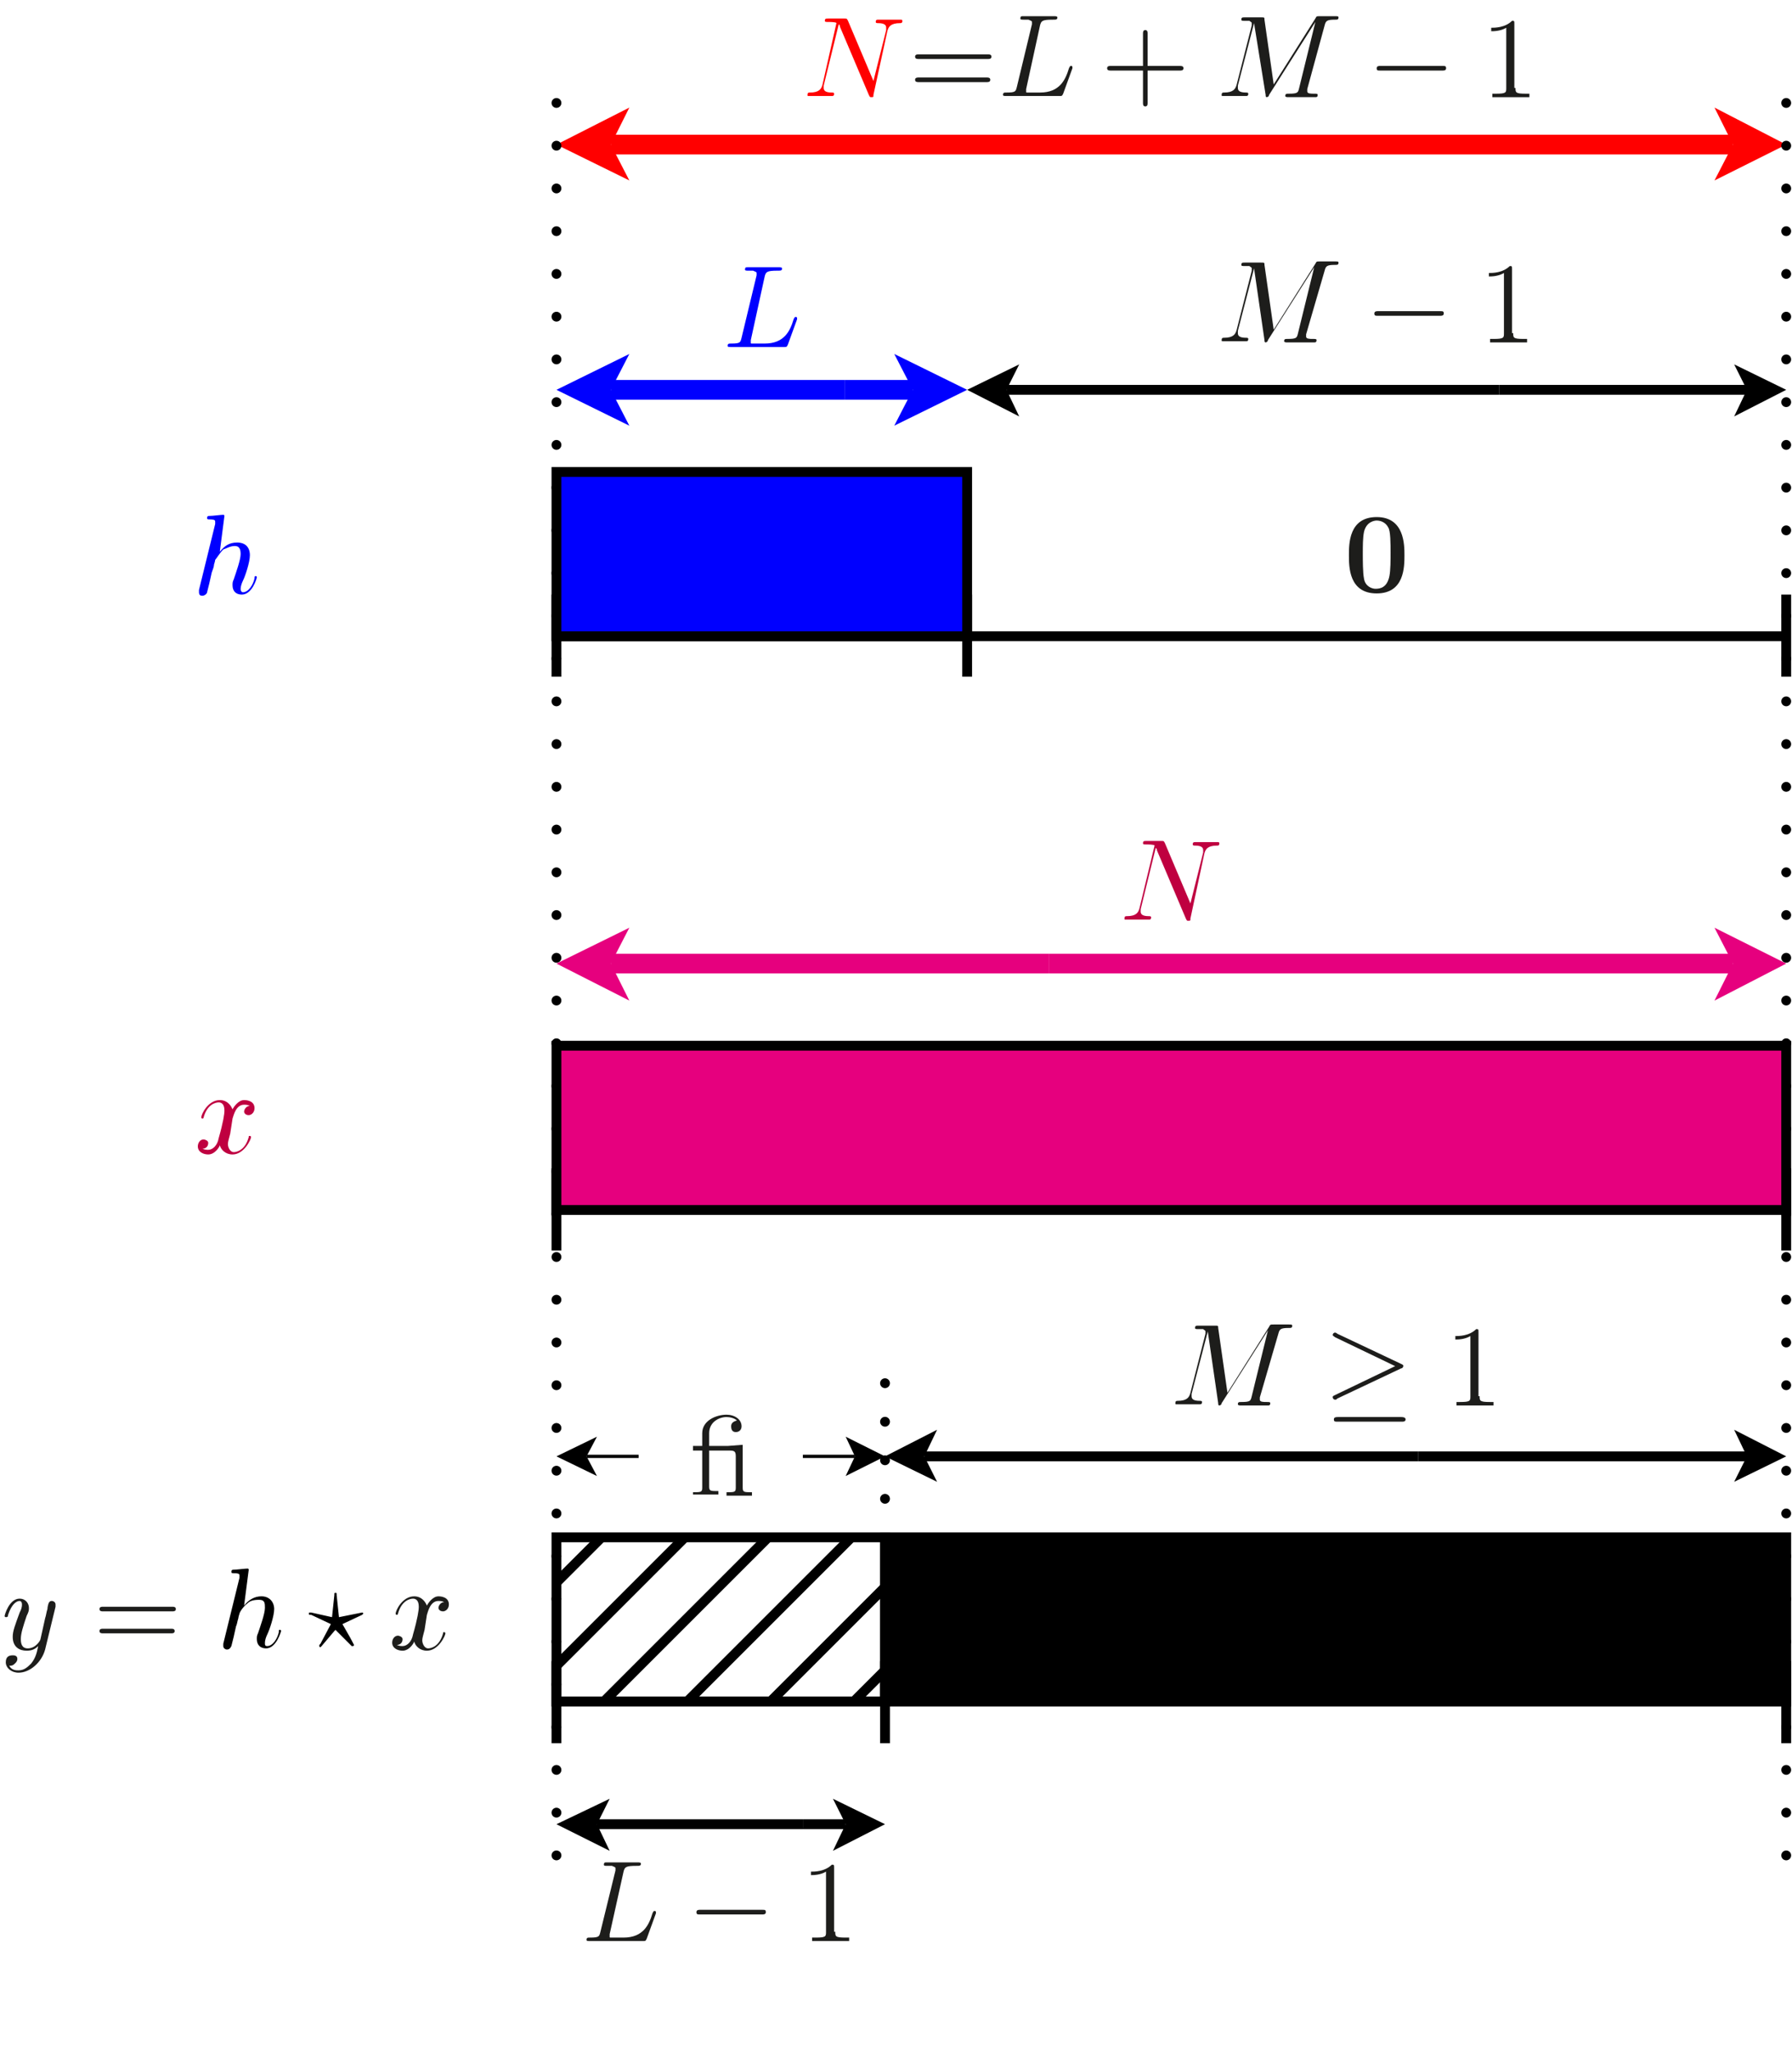 <?xml version="1.0" encoding="utf-8"?>
<!-- Generator: Adobe Illustrator 22.1.0, SVG Export Plug-In . SVG Version: 6.00 Build 0)  -->
<svg version="1.1" id="Layer_1" xmlns="http://www.w3.org/2000/svg" xmlns:xlink="http://www.w3.org/1999/xlink" x="0px" y="0px"
	 viewBox="0 0 154.9 177.4" style="enable-background:new 0 0 154.9 177.4;" xml:space="preserve">
<style type="text/css">
	.st0{fill:#FF0000;}
	.st1{fill:#1D1D1B;}
	.st2{fill:none;stroke:#FF0000;stroke-width:1.701;stroke-miterlimit:10;}
	.st3{fill:none;stroke:#000000;stroke-width:0.85;stroke-miterlimit:10;}
	.st4{fill:#0000FF;}
	.st5{fill:none;stroke:#0000FF;stroke-width:1.701;stroke-miterlimit:10;}
	.st6{fill:#BF0040;}
	.st7{fill:#E6007E;}
	.st8{fill:none;stroke:#E6007E;stroke-width:1.701;stroke-miterlimit:10;}
	.st9{clip-path:url(#SVGID_2_);fill:none;stroke:#000000;stroke-width:0.85;stroke-linecap:square;stroke-miterlimit:10;}
	.st10{fill:none;stroke:#000000;stroke-width:0.85;stroke-linecap:round;stroke-miterlimit:10;stroke-dasharray:0,3.695;}
	.st11{fill:none;stroke:#000000;stroke-width:0.85;stroke-linecap:round;stroke-miterlimit:10;stroke-dasharray:0,3.331;}
	.st12{fill:none;stroke:#000000;stroke-width:0.283;stroke-miterlimit:10;}
	.st13{stroke:#000000;stroke-width:0.85;stroke-miterlimit:10;}
	.st14{fill:#E6007E;stroke:#000000;stroke-width:0.85;stroke-miterlimit:10;}
	.st15{fill:#0000FF;stroke:#000000;stroke-width:0.85;stroke-miterlimit:10;}
</style>
<g>
	<g>
		<path class="st0" d="M75.5,8.2c0,0.2,0,0.2-0.2,0.2c-0.1,0-0.1,0-0.2-0.2l-2.5-5.9c0-0.1,0-0.1-0.1-0.2l-1.3,5.3
			c0,0.1,0,0.2,0,0.2c0,0.2,0.1,0.4,0.7,0.4c0.1,0,0.2,0,0.2,0.1c0,0.2-0.1,0.2-0.2,0.2c-0.3,0-0.7,0-1,0c-0.3,0-0.7,0-1,0
			c-0.1,0-0.1,0-0.1-0.1c0-0.2,0.1-0.2,0.2-0.2c0.8,0,1-0.3,1.1-0.7L72.3,2c0-0.1-0.6-0.1-0.7-0.1c-0.2,0-0.3,0-0.3-0.1
			c0-0.2,0.1-0.2,0.3-0.2H73c0.2,0,0.2,0,0.3,0.2L75.5,7l1.1-4.4c0,0,0-0.2,0-0.2c0-0.2-0.1-0.4-0.7-0.4c-0.1,0-0.2,0-0.2-0.1
			c0-0.2,0.1-0.2,0.2-0.2c0.3,0,0.7,0,1,0c0.3,0,0.7,0,1,0c0.1,0,0.1,0.1,0.1,0.1c0,0.2-0.1,0.2-0.2,0.2c-0.8,0-1,0.3-1.1,0.7
			L75.5,8.2z"/>
	</g>
	<g>
		<path class="st1" d="M79.4,5.1c-0.1,0-0.3,0-0.3-0.2s0.2-0.2,0.3-0.2h6c0.1,0,0.3,0,0.3,0.2s-0.2,0.2-0.3,0.2H79.4z M79.4,7.1
			c-0.1,0-0.3,0-0.3-0.2s0.2-0.2,0.3-0.2h5.9c0.1,0,0.3,0,0.3,0.2s-0.2,0.2-0.3,0.2H79.4z"/>
	</g>
	<g>
		<path class="st1" d="M88.7,7.7c0,0.2,0,0.2,0,0.2c0,0.1,0,0.1,0.1,0.1c0.1,0,0.1,0,0.2,0h0.9c1.7,0,2.2-1.1,2.5-2.1
			c0.1-0.2,0.1-0.2,0.2-0.2s0.1,0.1,0.1,0.1c0,0,0,0,0,0.1l-0.8,2.2c-0.1,0.2-0.1,0.2-0.3,0.2H87c-0.2,0-0.3,0-0.3-0.1
			c0-0.2,0.1-0.2,0.3-0.2c0.8,0,0.8-0.1,0.9-0.5l1.3-5.4c0-0.1,0-0.1,0-0.2c0-0.1-0.1-0.1-0.3-0.2c-0.2,0-0.4,0-0.4,0
			c-0.2,0-0.3,0-0.3-0.1c0-0.2,0.1-0.2,0.2-0.2c0.3,0,1,0,1.3,0c0.3,0,1.1,0,1.5,0c0,0,0.2,0,0.2,0.1c0,0.2-0.1,0.2-0.4,0.2
			c-0.9,0-1,0.1-1.1,0.5L88.7,7.7z"/>
	</g>
	<g>
		<path class="st1" d="M99.2,8.9c0,0.1,0,0.3-0.2,0.3S98.8,9,98.8,8.9V6.1h-2.8c-0.1,0-0.3,0-0.3-0.2c0-0.2,0.2-0.2,0.3-0.2h2.8V2.9
			c0-0.1,0-0.3,0.2-0.3s0.2,0.2,0.2,0.3v2.8h2.8c0.1,0,0.3,0,0.3,0.2c0,0.2-0.2,0.2-0.3,0.2h-2.8V8.9z"/>
	</g>
	<g>
		<path class="st1" d="M113,7.7c0,0.2,0,0.2,0,0.2c0,0.2,0.3,0.2,0.6,0.2c0.2,0,0.3,0,0.3,0.1c0,0.2-0.1,0.2-0.2,0.2
			c-0.4,0-0.8,0-1.2,0c-0.3,0-1,0-1.2,0c0,0-0.2,0-0.2-0.1c0-0.2,0.1-0.2,0.3-0.2c0.8,0,0.8-0.1,0.9-0.5l1.4-5.7h0l-4,6.3
			c0,0.1-0.1,0.2-0.2,0.2c-0.1,0-0.1-0.1-0.1-0.2L108.4,2h0l-1.4,5.4c0,0.1,0,0.2,0,0.2c0,0.2,0.1,0.4,0.7,0.4c0.1,0,0.2,0,0.2,0.1
			c0,0.2-0.1,0.2-0.2,0.2c-0.3,0-0.7,0-1,0c-0.3,0-0.7,0-1,0c-0.1,0-0.1,0-0.1-0.1c0-0.2,0.1-0.2,0.2-0.2c0.8,0,1-0.3,1.1-0.7
			l1.3-5.1c0-0.1,0-0.1,0-0.2c0-0.1-0.1-0.1-0.2-0.2c-0.1,0-0.3,0-0.4,0c-0.2,0-0.3,0-0.3-0.1c0-0.2,0.1-0.2,0.3-0.2h1.4
			c0.3,0,0.3,0,0.3,0.2l0.8,5.6l3.6-5.7c0.1-0.2,0.1-0.2,0.4-0.2h1.3c0.2,0,0.3,0,0.3,0.1c0,0.2-0.1,0.2-0.3,0.2
			c-0.7,0-0.8,0.1-0.9,0.5L113,7.7z"/>
	</g>
	<g>
		<path class="st1" d="M119.3,6.1c-0.2,0-0.3,0-0.3-0.2c0-0.2,0.2-0.2,0.3-0.2h5.4c0.2,0,0.3,0,0.3,0.2c0,0.2-0.2,0.2-0.3,0.2H119.3
			z"/>
	</g>
	<g>
		<path class="st1" d="M131,7.6c0,0.4,0,0.5,0.9,0.5h0.3v0.3c-0.3,0-1.2,0-1.6,0s-1.3,0-1.6,0V8.1h0.3c0.9,0,0.9-0.1,0.9-0.5V2.4
			c-0.5,0.3-1.1,0.3-1.3,0.3V2.4c0.3,0,1.2,0,1.8-0.6c0.2,0,0.2,0,0.2,0.3V7.6z"/>
	</g>
	<polyline class="st0" points="54.4,9.3 48.1,12.5 54.4,15.6 52.8,12.5 	"/>
	<polyline class="st0" points="148.2,15.6 154.4,12.5 148.2,9.3 149.8,12.5 	"/>
	<line class="st2" x1="52.8" y1="12.5" x2="149.8" y2="12.5"/>
	<path class="st3" d="M48.1,55h35.4 M83.6,55h70.9 M154.4,58.5v-7.1"/>
	<g>
		<path class="st1" d="M119,51.3c-2.4,0-2.4-2.3-2.4-3.3c0-1,0-3.3,2.4-3.3s2.4,2.4,2.4,3.3C121.4,49,121.4,51.3,119,51.3z
			 M120.1,49.8c0.1-0.5,0.1-1.4,0.1-2c0-0.8,0-1.9-0.2-2.2c-0.2-0.4-0.6-0.6-1-0.6c-0.2,0-0.9,0.1-1.1,1c-0.1,0.5-0.1,1.2-0.1,1.9
			c0,0.5,0,1.6,0.1,2.1c0.1,0.7,0.7,0.9,1,0.9C119.3,50.9,119.9,50.8,120.1,49.8z"/>
	</g>
	<path class="st3" d="M83.6,58.5v-7.1 M48.1,58.5v-7.1"/>
	<g>
		<path class="st4" d="M64.9,29.4c0,0.2,0,0.2,0,0.2c0,0.1,0,0.1,0.1,0.1c0.1,0,0.1,0,0.2,0h0.9c1.7,0,2.2-1.1,2.5-2.1
			c0.1-0.2,0.1-0.2,0.2-0.2c0.1,0,0.1,0.1,0.1,0.1c0,0,0,0,0,0.1l-0.8,2.2C68,30,68,30,67.8,30h-4.6c-0.2,0-0.3,0-0.3-0.1
			c0-0.2,0.1-0.2,0.3-0.2c0.8,0,0.8-0.1,0.9-0.5l1.3-5.4c0-0.1,0-0.1,0-0.2c0-0.1-0.1-0.1-0.3-0.2c-0.2,0-0.4,0-0.4,0
			c-0.2,0-0.3,0-0.3-0.1c0-0.2,0.1-0.2,0.2-0.2c0.3,0,1,0,1.3,0c0.3,0,1.1,0,1.5,0c0,0,0.2,0,0.2,0.1c0,0.2-0.1,0.2-0.4,0.2
			c-0.9,0-1,0.1-1.1,0.5L64.9,29.4z"/>
	</g>
	<polyline class="st4" points="77.3,36.8 83.6,33.7 77.3,30.6 78.9,33.7 	"/>
	<line class="st5" x1="73" y1="33.7" x2="78.9" y2="33.7"/>
	<polyline class="st4" points="54.4,30.6 48.1,33.7 54.4,36.8 52.8,33.7 	"/>
	<line class="st5" x1="73" y1="33.7" x2="52.8" y2="33.7"/>
	<path class="st3" d="M48.1,104.6h106.3 M154.4,108.1V101 M48.1,108.1V101"/>
	<g>
		<path class="st6" d="M102.9,79.4c0,0.2,0,0.2-0.2,0.2c-0.1,0-0.1,0-0.2-0.2l-2.5-5.9c0-0.1,0-0.1-0.1-0.2l-1.3,5.3
			c0,0.1,0,0.2,0,0.2c0,0.2,0.1,0.4,0.7,0.4c0.1,0,0.2,0,0.2,0.1c0,0.2-0.1,0.2-0.2,0.2c-0.3,0-0.7,0-1,0c-0.3,0-0.7,0-1,0
			c-0.1,0-0.1,0-0.1-0.1c0-0.2,0.1-0.2,0.2-0.2c0.8,0,1-0.3,1.1-0.7l1.3-5.4c0-0.1-0.6-0.1-0.7-0.1c-0.2,0-0.3,0-0.3-0.1
			c0-0.2,0.1-0.2,0.3-0.2h1.3c0.2,0,0.2,0,0.3,0.2l2.2,5.2l1.1-4.4c0,0,0-0.2,0-0.2c0-0.2-0.1-0.4-0.7-0.4c-0.1,0-0.2,0-0.2-0.1
			c0-0.2,0.1-0.2,0.2-0.2c0.3,0,0.7,0,1,0c0.3,0,0.7,0,1,0c0.1,0,0.1,0.1,0.1,0.1c0,0.2-0.1,0.2-0.2,0.2c-0.8,0-1,0.3-1.1,0.7
			L102.9,79.4z"/>
	</g>
	<polyline class="st7" points="148.2,86.5 154.4,83.3 148.2,80.2 149.8,83.3 	"/>
	<line class="st8" x1="90.7" y1="83.3" x2="149.8" y2="83.3"/>
	<polyline class="st7" points="54.4,80.2 48.1,83.3 54.4,86.5 52.8,83.3 	"/>
	<line class="st8" x1="90.7" y1="83.3" x2="52.8" y2="83.3"/>
	<path class="st3" d="M48.1,147.1h106.3 M48.1,150.7v-7.1 M76.5,150.7v-7.1 M154.4,150.7v-7.1"/>
	<g>
		<path class="st1" d="M52.7,167.2c0,0.2,0,0.2,0,0.2c0,0.1,0,0.1,0.1,0.1c0.1,0,0.1,0,0.2,0h0.9c1.7,0,2.2-1.1,2.5-2.1
			c0.1-0.2,0.1-0.2,0.2-0.2c0.1,0,0.1,0.1,0.1,0.1c0,0,0,0,0,0.1l-0.8,2.2c-0.1,0.2-0.1,0.2-0.3,0.2H51c-0.2,0-0.3,0-0.3-0.1
			c0-0.2,0.1-0.2,0.3-0.2c0.8,0,0.8-0.1,0.9-0.5l1.3-5.3c0-0.1,0-0.2,0-0.2c0-0.1-0.1-0.1-0.3-0.2c-0.2,0-0.4,0-0.4,0
			c-0.2,0-0.3,0-0.3-0.1c0-0.2,0.1-0.2,0.2-0.2c0.3,0,1,0,1.3,0c0.3,0,1.1,0,1.5,0c0,0,0.2,0,0.2,0.1c0,0.2-0.1,0.2-0.4,0.2
			c-0.9,0-1,0.1-1.1,0.5L52.7,167.2z"/>
	</g>
	<g>
		<path class="st1" d="M60.5,165.5c-0.2,0-0.3,0-0.3-0.2s0.2-0.2,0.3-0.2h5.4c0.2,0,0.3,0,0.3,0.2s-0.2,0.2-0.3,0.2H60.5z"/>
	</g>
	<g>
		<path class="st1" d="M72.2,167c0,0.4,0,0.5,0.9,0.5h0.3v0.3c-0.3,0-1.2,0-1.6,0c-0.4,0-1.3,0-1.6,0v-0.3h0.3
			c0.9,0,0.9-0.1,0.9-0.5v-5.2c-0.5,0.3-1.1,0.3-1.3,0.3v-0.3c0.3,0,1.2,0,1.8-0.6c0.2,0,0.2,0,0.2,0.3V167z"/>
	</g>
	<polyline points="72,160 76.5,157.7 72,155.5 73.1,157.7 	"/>
	<line class="st3" x1="69.4" y1="157.7" x2="73.1" y2="157.7"/>
	<polyline points="52.7,155.5 48.1,157.7 52.7,160 51.6,157.7 	"/>
	<line class="st3" x1="69.4" y1="157.7" x2="51.6" y2="157.7"/>
	<g>
		<defs>
			<polygon id="SVGID_1_" points="48.1,140 48.1,147.1 76.5,147.1 76.5,132.9 48.1,132.9 			"/>
		</defs>
		<clipPath id="SVGID_2_">
			<use xlink:href="#SVGID_1_"  style="overflow:visible;"/>
		</clipPath>
		<path class="st9" d="M82.2,138.7l-21.3,21.3 M78.6,135.1l-21.3,21.3 M75,131.5l-21.3,21.3 M71.4,127.9l-21.3,21.3 M67.8,124.3
			l-21.3,21.3 M64.2,120.7l-21.3,21.3 M60.6,117.1l-21.3,21.3"/>
	</g>
	<polygon class="st3" points="48.1,140 48.1,147.1 76.5,147.1 76.5,132.9 48.1,132.9 	"/>
	<path class="st10" d="M154.4,8.9v152.4 M48.1,8.9v152.4"/>
	<g>
		<path class="st1" d="M108.9,120.8c0,0.2,0,0.2,0,0.2c0,0.2,0.3,0.2,0.6,0.2c0.2,0,0.3,0,0.3,0.1c0,0.2-0.1,0.2-0.2,0.2
			c-0.4,0-0.8,0-1.2,0c-0.3,0-1,0-1.2,0c0,0-0.2,0-0.2-0.1c0-0.2,0.1-0.2,0.3-0.2c0.8,0,0.8-0.1,0.9-0.5l1.4-5.7h0l-4,6.3
			c0,0.1-0.1,0.2-0.2,0.2c-0.1,0-0.1-0.1-0.1-0.2l-0.9-6.2h0l-1.4,5.4c0,0.1,0,0.2,0,0.2c0,0.2,0.1,0.4,0.7,0.4c0.1,0,0.2,0,0.2,0.1
			c0,0.2-0.1,0.2-0.2,0.2c-0.3,0-0.7,0-1,0c-0.3,0-0.7,0-1,0c-0.1,0-0.1,0-0.1-0.1c0-0.2,0.1-0.2,0.2-0.2c0.8,0,1-0.3,1.1-0.7
			l1.3-5.1c0-0.1,0-0.2,0-0.2c0-0.1-0.1-0.1-0.2-0.2c-0.1,0-0.3,0-0.4,0c-0.2,0-0.3,0-0.3-0.1c0-0.2,0.1-0.2,0.3-0.2h1.4
			c0.3,0,0.3,0,0.3,0.2l0.8,5.6l3.6-5.7c0.1-0.2,0.1-0.2,0.4-0.2h1.3c0.2,0,0.3,0,0.3,0.1c0,0.2-0.1,0.2-0.3,0.2
			c-0.7,0-0.8,0.1-0.9,0.5L108.9,120.8z"/>
	</g>
	<g>
		<path class="st1" d="M115.6,120.9c-0.1,0.1-0.1,0.1-0.2,0.1c-0.1,0-0.2-0.1-0.2-0.2c0-0.1,0-0.1,0.2-0.2l5.2-2.5l-5.2-2.5
			c-0.1-0.1-0.2-0.1-0.2-0.2c0-0.1,0.1-0.2,0.2-0.2c0,0,0.1,0,0.2,0.1l5.5,2.6c0.2,0.1,0.2,0.1,0.2,0.2c0,0.1-0.1,0.2-0.2,0.2
			L115.6,120.9z M115.6,122.9c-0.2,0-0.3,0-0.3-0.2s0.2-0.2,0.4-0.2h5.4c0.1,0,0.4,0,0.4,0.2s-0.2,0.2-0.3,0.2H115.6z"/>
	</g>
	<g>
		<path class="st1" d="M127.9,120.7c0,0.4,0,0.5,0.9,0.5h0.3v0.3c-0.3,0-1.2,0-1.6,0s-1.3,0-1.6,0v-0.3h0.3c0.9,0,0.9-0.1,0.9-0.5
			v-5.2c-0.5,0.3-1.1,0.3-1.3,0.3v-0.3c0.3,0,1.2,0,1.8-0.6c0.2,0,0.2,0,0.2,0.3V120.7z"/>
	</g>
	<line class="st11" x1="76.5" y1="132.9" x2="76.5" y2="118.8"/>
	<g>
		<path class="st1" d="M61.3,125.3v3.2c0,0.4,0.1,0.4,0.8,0.4v0.3c-0.4,0-0.9,0-1.1,0c-0.2,0-0.8,0-1.1,0V129c0.7,0,0.8,0,0.8-0.4
			v-3.2h-0.8V125h0.8v-1.1c0-1.1,1.2-1.6,2.1-1.6c0.7,0,1.3,0.4,1.3,1c0,0.3-0.2,0.5-0.5,0.5c-0.2,0-0.4-0.1-0.4-0.5
			c0-0.2,0.1-0.4,0.5-0.5c-0.2-0.2-0.6-0.3-0.9-0.3c-0.6,0-1.5,0.4-1.5,1.4v1.1h1.2c0.1,0,0.2,0,0.2,0c0,0,0,0,0.2,0l1.3-0.1v3.7
			c0,0.4,0.1,0.4,0.8,0.4v0.3c-0.4,0-0.9,0-1.1,0s-0.8,0-1.1,0V129c0.7,0,0.8,0,0.8-0.4v-2.7c0-0.4-0.1-0.5-0.5-0.5H61.3z"/>
	</g>
	<polyline points="51.6,124.2 48.1,125.9 51.6,127.6 50.7,125.9 	"/>
	<line class="st12" x1="55.2" y1="125.9" x2="50.7" y2="125.9"/>
	<polyline points="73.1,127.6 76.5,125.9 73.1,124.2 73.9,125.9 	"/>
	<line class="st12" x1="69.4" y1="125.9" x2="73.9" y2="125.9"/>
	<g>
		<path class="st1" d="M112.9,28.9c0,0.2,0,0.2,0,0.2c0,0.2,0.3,0.2,0.6,0.2c0.2,0,0.3,0,0.3,0.1c0,0.2-0.1,0.2-0.2,0.2
			c-0.4,0-0.8,0-1.2,0c-0.3,0-1,0-1.2,0c0,0-0.2,0-0.2-0.1c0-0.2,0.1-0.2,0.3-0.2c0.8,0,0.8-0.1,0.9-0.5l1.4-5.7h0l-4,6.3
			c0,0.1-0.1,0.2-0.2,0.2c-0.1,0-0.1-0.1-0.1-0.2l-0.9-6.2h0l-1.4,5.4c0,0.1,0,0.2,0,0.2c0,0.2,0.1,0.4,0.7,0.4c0.1,0,0.2,0,0.2,0.1
			c0,0.2-0.1,0.2-0.2,0.2c-0.3,0-0.7,0-1,0c-0.3,0-0.7,0-1,0c-0.1,0-0.1,0-0.1-0.1c0-0.2,0.1-0.2,0.2-0.2c0.8,0,1-0.3,1.1-0.7
			l1.3-5.1c0-0.1,0-0.1,0-0.2c0-0.1-0.1-0.1-0.2-0.2c-0.1,0-0.3,0-0.4,0c-0.2,0-0.3,0-0.3-0.1c0-0.2,0.1-0.2,0.3-0.2h1.4
			c0.3,0,0.3,0,0.3,0.2l0.8,5.6l3.6-5.7c0.1-0.2,0.1-0.2,0.4-0.2h1.3c0.2,0,0.3,0,0.3,0.1c0,0.2-0.1,0.2-0.3,0.2
			c-0.7,0-0.8,0.1-0.9,0.5L112.9,28.9z"/>
	</g>
	<g>
		<path class="st1" d="M119.1,27.3c-0.2,0-0.3,0-0.3-0.2c0-0.2,0.2-0.2,0.3-0.2h5.4c0.2,0,0.3,0,0.3,0.2c0,0.2-0.2,0.2-0.3,0.2
			H119.1z"/>
	</g>
	<g>
		<path class="st1" d="M130.8,28.8c0,0.4,0,0.5,0.9,0.5h0.3v0.3c-0.3,0-1.2,0-1.6,0s-1.3,0-1.6,0v-0.3h0.3c0.9,0,0.9-0.1,0.9-0.5
			v-5.2c-0.5,0.3-1.1,0.3-1.3,0.3v-0.3c0.3,0,1.2,0,1.8-0.6c0.2,0,0.2,0,0.2,0.3V28.8z"/>
	</g>
	<polyline points="149.9,36 154.4,33.7 149.9,31.5 151,33.7 	"/>
	<line class="st3" x1="129.6" y1="33.7" x2="151" y2="33.7"/>
	<polyline points="88.1,31.5 83.6,33.7 88.1,36 87,33.7 	"/>
	<line class="st3" x1="129.6" y1="33.7" x2="87" y2="33.7"/>
	<polygon class="st13" points="76.5,140 76.5,147.1 154.4,147.1 154.4,132.9 76.5,132.9 	"/>
	<polygon class="st14" points="48.1,97.5 48.1,104.6 154.4,104.6 154.4,90.4 48.1,90.4 	"/>
	<polygon class="st15" points="48.1,47.9 48.1,55 83.6,55 83.6,40.8 48.1,40.8 	"/>
	<polyline points="149.9,128.1 154.4,125.9 149.9,123.6 151,125.9 	"/>
	<line class="st3" x1="122.6" y1="125.9" x2="151" y2="125.9"/>
	<polyline points="81,123.6 76.5,125.9 81,128.1 79.9,125.9 	"/>
	<line class="st3" x1="122.6" y1="125.9" x2="79.9" y2="125.9"/>
	<g>
		<path class="st4" d="M19,47.7c0.4-0.5,0.8-0.8,1.5-0.8c0.7,0,1.1,0.4,1.1,1.1c0,0.6-0.4,1.8-0.6,2.2c-0.1,0.2-0.2,0.5-0.2,0.7
			c0,0.2,0.1,0.3,0.2,0.3c0.5,0,0.9-0.7,1-1.2c0-0.1,0-0.2,0.1-0.2c0,0,0.1,0,0.1,0.1c0,0.1-0.4,1.5-1.3,1.5c-0.5,0-0.8-0.3-0.8-0.8
			c0-0.2,0-0.3,0.1-0.5c0.2-0.6,0.6-1.7,0.6-2.2c0-0.4-0.1-0.7-0.5-0.7c-0.4,0-0.7,0.2-1,0.3c-0.3,0.3-0.6,0.8-0.7,0.9
			c0,0.1-0.1,0.4-0.1,0.4c0,0.2-0.1,0.4-0.2,0.7l-0.2,0.9l-0.2,0.8c0,0.1-0.2,0.3-0.4,0.3c-0.1,0-0.3,0-0.3-0.3c0-0.1,0-0.1,0-0.2
			l1.4-5.7l0-0.2c0-0.1,0-0.2-0.5-0.2c-0.1,0-0.2,0-0.2-0.1c0-0.2,0.1-0.2,0.2-0.2c0.3,0,1-0.1,1.2-0.1c0.1,0,0.1,0.1,0.1,0.1
			L19,47.7z"/>
	</g>
	<g>
		<path class="st6" d="M19.9,98c-0.1,0.4-0.2,0.7-0.2,0.9c0,0.3,0.2,0.7,0.5,0.7c0.3,0,1-0.2,1.3-1.3c0-0.1,0-0.1,0.1-0.1
			c0,0,0.1,0,0.1,0.1c0,0.2-0.6,1.5-1.6,1.5c-0.6,0-1-0.4-1.1-0.8c0,0.1-0.4,0.8-1,0.8c-0.4,0-0.9-0.2-0.9-0.7
			c0-0.3,0.2-0.6,0.5-0.6c0.1,0,0.4,0.1,0.4,0.3c0,0.3-0.2,0.5-0.5,0.5c0.2,0.1,0.4,0.1,0.5,0.1c0.4,0,0.8-0.4,0.9-1
			c0.4-1.4,0.5-2.1,0.5-2.4c0-0.6-0.3-0.7-0.5-0.7c-0.3,0-1,0.2-1.3,1.3c0,0.1-0.1,0.1-0.1,0.1c0,0-0.1,0-0.1-0.1
			c0-0.3,0.6-1.5,1.6-1.5c0.3,0,0.8,0.1,1.1,0.8c0.1-0.2,0.5-0.8,1-0.8c0.3,0,0.9,0.1,0.9,0.7c0,0.4-0.3,0.6-0.5,0.6
			c-0.3,0-0.4-0.2-0.4-0.3c0-0.2,0.2-0.5,0.5-0.5c-0.2-0.1-0.4-0.1-0.5-0.1c-0.7,0-0.9,0.9-1,1.2L19.9,98z"/>
	</g>
	<g>
		<path class="st1" d="M3.9,142.6c-0.3,1.1-1.3,2-2.3,2c-0.6,0-1.1-0.4-1.1-0.9c0-0.5,0.3-0.6,0.6-0.6c0.1,0,0.4,0,0.4,0.3
			c0,0.2-0.1,0.3-0.2,0.4C1.1,144,1,144,0.8,144c0.2,0.4,0.6,0.4,0.8,0.4c0.5,0,0.8-0.3,1.1-0.6c0.4-0.5,0.5-1,0.6-1.5
			c-0.3,0.3-0.6,0.4-1,0.4c-0.6,0-1.2-0.3-1.2-1.2c0-0.5,0.2-1,0.6-2.1c0.1-0.2,0.2-0.4,0.2-0.7c0-0.3-0.2-0.3-0.2-0.3
			c-0.3,0-0.7,0.3-1,1.2c0,0.2-0.1,0.2-0.2,0.2c0,0-0.1,0-0.1-0.1c0-0.1,0.4-1.5,1.3-1.5c0.5,0,0.8,0.4,0.8,0.8c0,0.2,0,0.3-0.2,0.7
			c-0.3,0.9-0.5,1.5-0.5,2c0,0.4,0.1,0.8,0.6,0.8c0.7,0,1.1-0.7,1.1-0.8l0.4-1.8c0.1-0.3,0.1-0.5,0.2-0.8c0-0.2,0.1-0.5,0.1-0.5
			c0.1-0.2,0.2-0.2,0.3-0.2c0.1,0,0.3,0.1,0.3,0.3c0,0.1,0,0.1,0,0.2L3.9,142.6z"/>
	</g>
	<g>
		<path class="st1" d="M8.9,139.3c-0.1,0-0.3,0-0.3-0.2s0.2-0.2,0.3-0.2h6c0.1,0,0.3,0,0.3,0.2s-0.2,0.2-0.3,0.2H8.9z M8.9,141.2
			c-0.1,0-0.3,0-0.3-0.2s0.2-0.2,0.3-0.2h5.9c0.1,0,0.3,0,0.3,0.2s-0.2,0.2-0.3,0.2H8.9z"/>
	</g>
	<path d="M21.5,135.7c0,0,0-0.1-0.1-0.1c-0.2,0-1,0.1-1.2,0.1c-0.1,0-0.2,0-0.2,0.2c0,0.1,0.1,0.1,0.2,0.1c0.5,0,0.5,0.1,0.5,0.2
		l0,0.2l-1.4,5.7c0,0.1,0,0.2,0,0.2c0,0.2,0.2,0.3,0.3,0.3c0.2,0,0.3-0.1,0.4-0.3l0.2-0.8l0.2-0.9c0.1-0.2,0.1-0.4,0.2-0.7
		c0-0.1,0.1-0.4,0.1-0.4c0-0.1,0.3-0.6,0.7-0.9c0.2-0.2,0.5-0.3,1-0.3s0.5,0.3,0.5,0.7c0,0.5-0.4,1.6-0.6,2.2
		c-0.1,0.2-0.1,0.3-0.1,0.5c0,0.5,0.3,0.8,0.8,0.8c0.9,0,1.3-1.5,1.3-1.5c0-0.1-0.1-0.1-0.1-0.1c-0.1,0-0.1,0-0.1,0.2
		c-0.1,0.5-0.5,1.2-1,1.2c-0.2,0-0.2-0.1-0.2-0.3c0-0.2,0.1-0.5,0.2-0.7c0.2-0.4,0.6-1.6,0.6-2.2c0-0.6-0.4-1.1-1.1-1.1
		c-0.6,0-1.1,0.3-1.5,0.8L21.5,135.7z M28.9,141c0,0,0.1-0.1,0.1-0.1c0,0,0.4,0.4,0.5,0.5c0.3,0.3,0.6,0.6,0.9,0.9c0,0,0.1,0,0.1,0
		c0.1,0,0.1-0.1,0.1-0.1c0,0-0.3-0.6-0.6-1.1l-0.4-0.7l1.7-0.8c0.1-0.1,0.1-0.1,0.1-0.1c0,0,0-0.1-0.1-0.1c0,0-0.5,0.1-2,0.4
		l-0.2-1.9c0-0.2,0-0.2-0.1-0.2c-0.1,0-0.1,0-0.1,0.2l-0.2,1.9l-1.8-0.4c0,0-0.1,0-0.1,0c-0.1,0-0.1,0-0.1,0.1c0,0.1,0,0.1,0.2,0.1
		l1.7,0.8l-0.9,1.7c-0.1,0.1-0.1,0.1-0.1,0.2c0,0,0,0.1,0.1,0.1c0,0,0,0,0.1-0.1L28.9,141z"/>
	<g>
		<path class="st1" d="M36.7,140.9c-0.1,0.4-0.2,0.7-0.2,0.9c0,0.3,0.2,0.7,0.5,0.7c0.3,0,1-0.2,1.3-1.3c0-0.1,0-0.1,0.1-0.1
			c0,0,0.1,0,0.1,0.1c0,0.2-0.6,1.5-1.6,1.5c-0.6,0-1-0.4-1.1-0.8c0,0.1-0.4,0.8-1,0.8c-0.4,0-0.9-0.2-0.9-0.7
			c0-0.3,0.2-0.6,0.5-0.6c0.1,0,0.4,0.1,0.4,0.3c0,0.3-0.2,0.5-0.5,0.5c0.2,0.1,0.4,0.1,0.5,0.1c0.4,0,0.8-0.4,0.9-1
			c0.4-1.4,0.5-2.1,0.5-2.4c0-0.6-0.3-0.7-0.5-0.7c-0.3,0-1,0.2-1.3,1.3c0,0.1-0.1,0.1-0.1,0.1c0,0-0.1,0-0.1-0.1
			c0-0.3,0.6-1.5,1.6-1.5c0.3,0,0.8,0.1,1.1,0.8c0.1-0.2,0.5-0.8,1-0.8c0.3,0,0.9,0.1,0.9,0.7c0,0.4-0.3,0.6-0.5,0.6
			c-0.3,0-0.4-0.2-0.4-0.3c0-0.2,0.2-0.5,0.5-0.5c-0.2-0.1-0.4-0.1-0.5-0.1c-0.7,0-0.9,0.9-1,1.2L36.7,140.9z"/>
	</g>
</g>
</svg>
